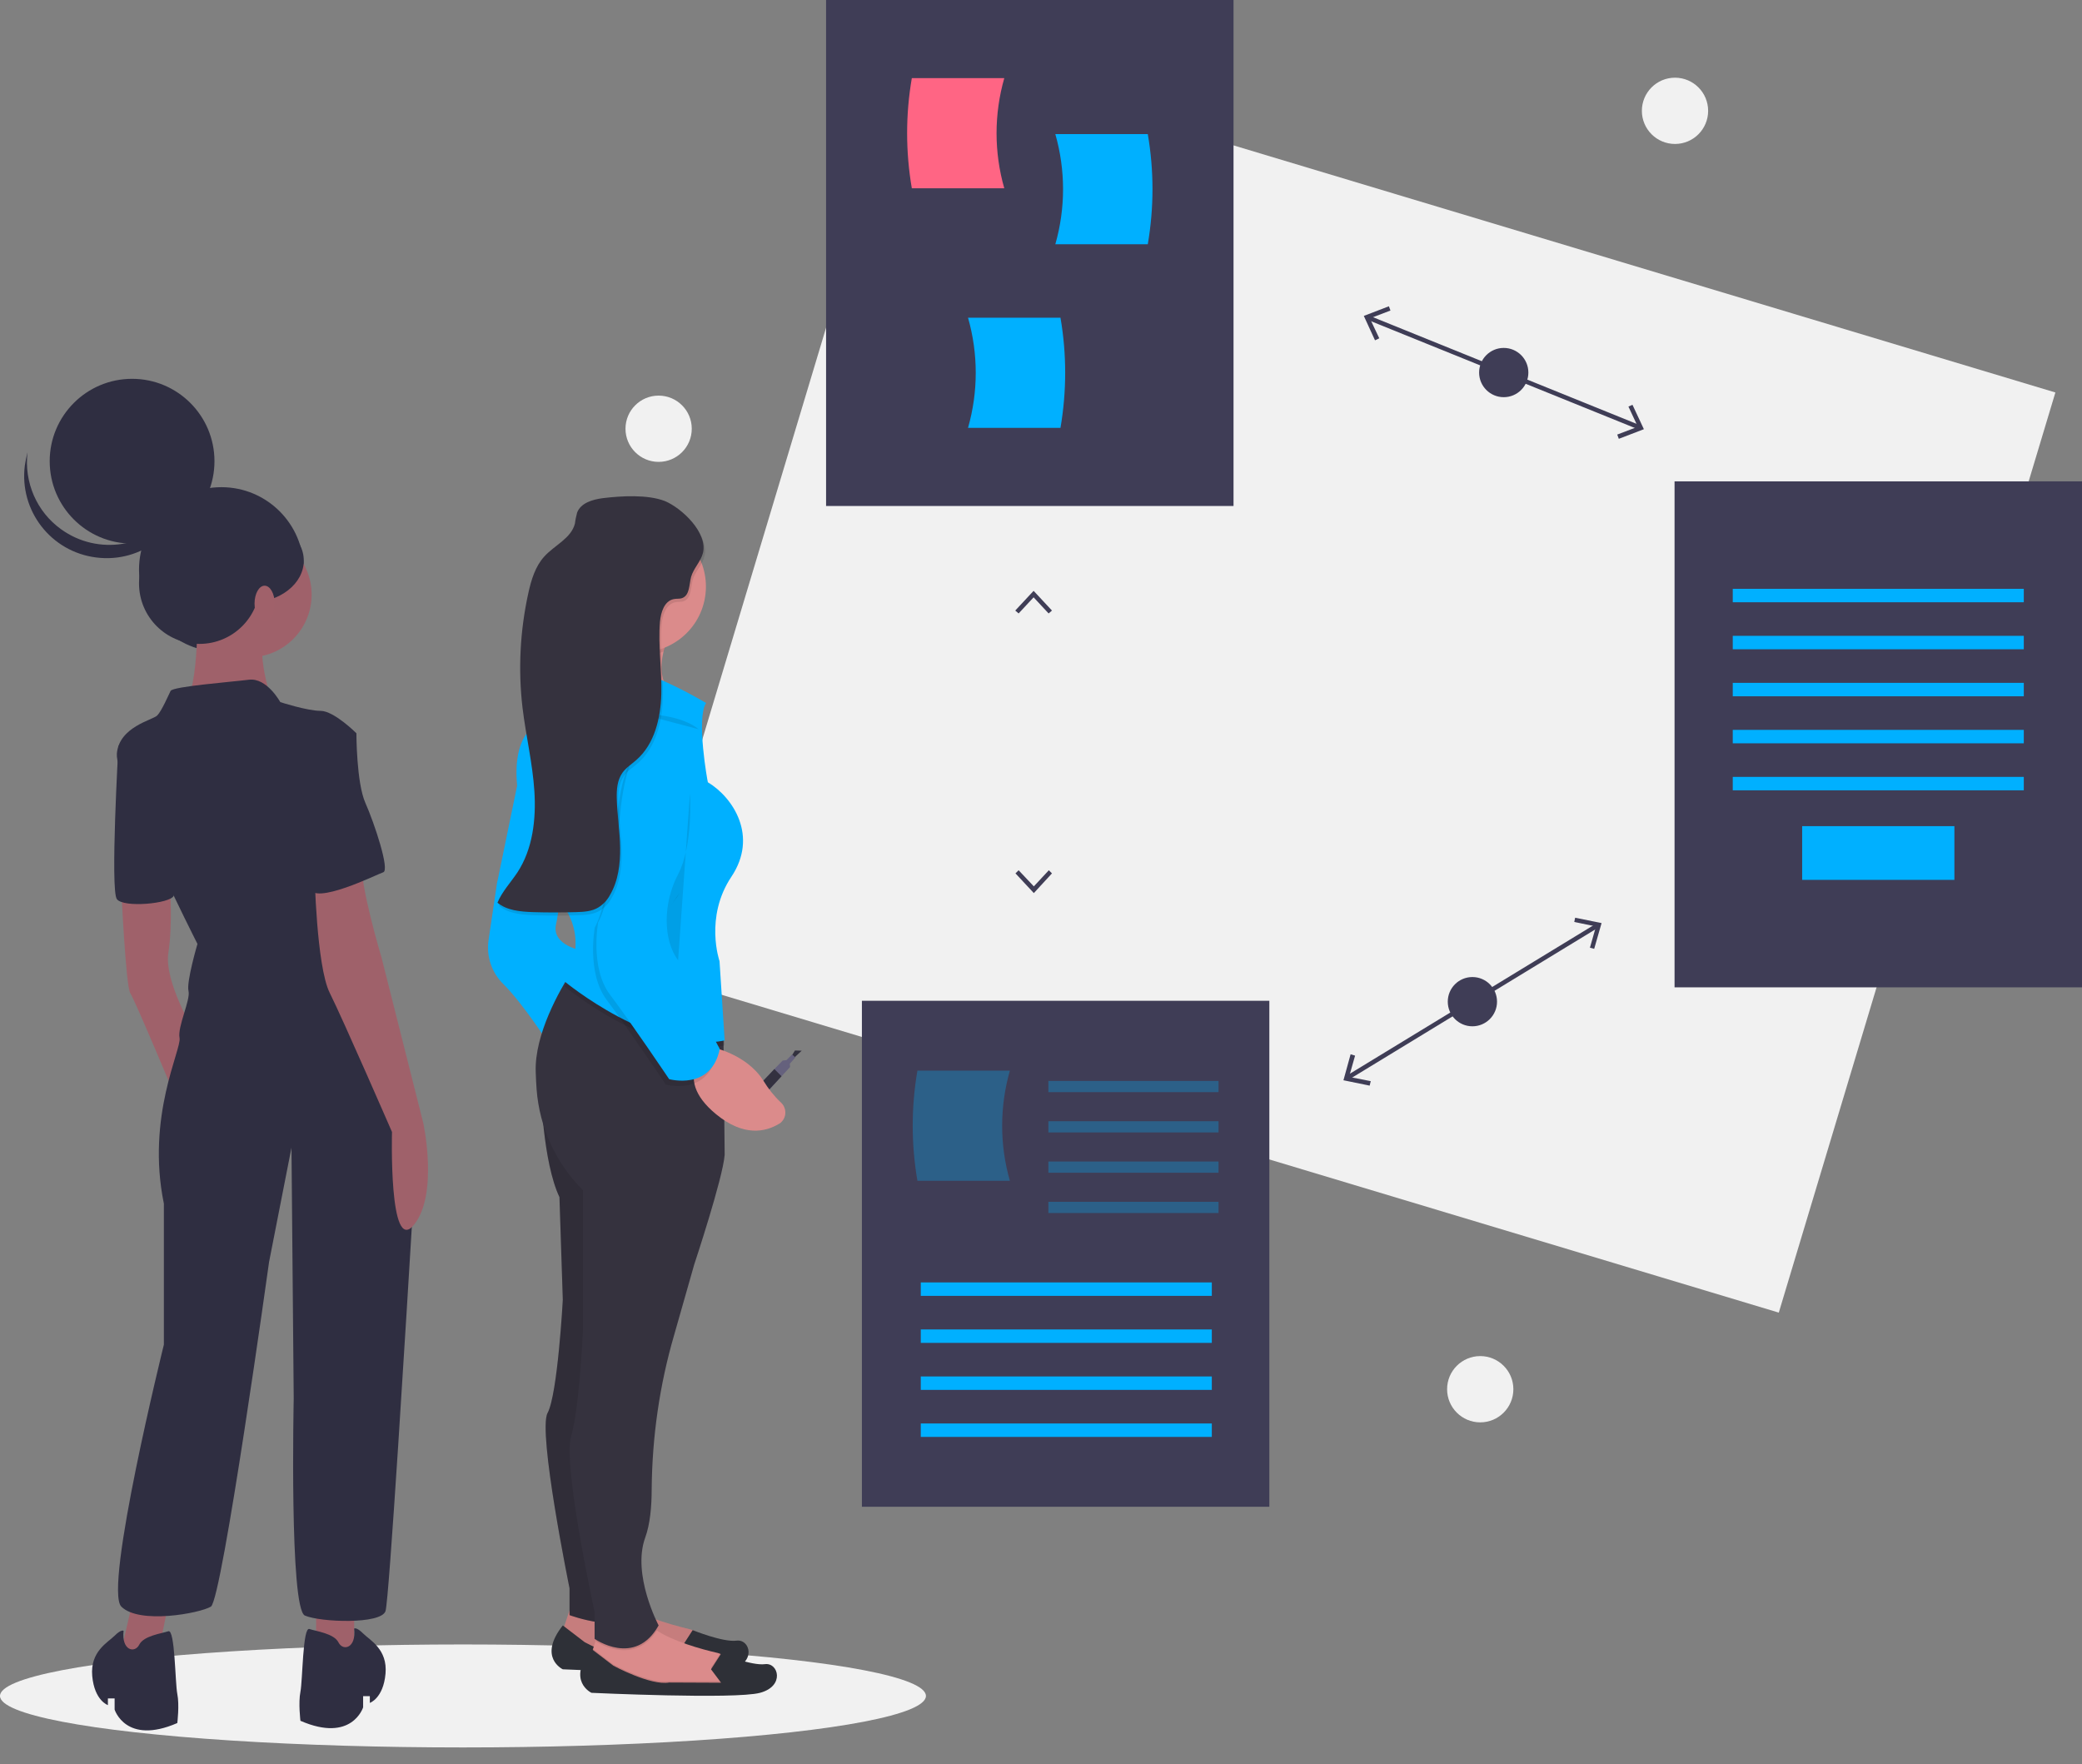 <?xml version="1.0" encoding="utf-8"?>
<!-- Generator: Adobe Illustrator 24.0.0, SVG Export Plug-In . SVG Version: 6.00 Build 0)  -->
<svg version="1.1" xmlns="http://www.w3.org/2000/svg" xmlns:xlink="http://www.w3.org/1999/xlink" x="0px" y="0px"
	 viewBox="0 0 930 788" style="enable-background:new 0 0 930 788;" xml:space="preserve">
<rect x="0" y="0" width="930" height="788" fill="#808080" stroke="none"/>
<style type="text/css">
	.st0{fill:#F1F1F1;}
	.st1{fill:#2F2E41;}
	.st2{fill:#9F616A;}
	.st3{fill:#A0616A;}
	.st4{fill:none;stroke:#3F3D56;stroke-width:2;stroke-miterlimit:10;}
	.st5{fill:#3F3D56;}
	.st6{fill:#FF6584;}
	.st7{fill:#00B0FF;}
	.st8{opacity:0.3;fill:#00B0FF;enable-background:new    ;}
	.st9{fill:#33313F;}
	.st10{fill:#65617D;}
	.st11{fill:#DB8B8B;}
	.st12{opacity:0.1;enable-background:new    ;}
	.st13{fill:#2E3037;}
	.st14{fill:#35323E;}
</style>
<g id="effd0595-b14c-4c7e-b56f-e463e9379f7d">
	<title>process</title>
	<circle class="st0" cx="748.2" cy="49.5" r="14.8"/>
	<circle class="st0" cx="661.2" cy="620.5" r="14.8"/>
	<circle class="st0" cx="294.2" cy="191.5" r="14.8"/>
	<ellipse class="st0" cx="206.8" cy="757.5" rx="206.8" ry="23"/>
	<circle class="st1" cx="98.9" cy="254.4" r="36.8"/>
	<polygon class="st2" points="59.2,715.6 52.2,745.6 69.2,745.6 76.2,711.6 	"/>
	<polygon class="st2" points="141.2,715.6 141.2,743.6 158.2,745.6 158.2,715.6 	"/>
	<path class="st2" d="M54.2,397.6c0,0,2,43,4,46s20,46,20,46l9-28c0,0-14-23-12-36s0.7-29,0.7-29L54.2,397.6z"/>
	<circle class="st2" cx="111.2" cy="265.6" r="28"/>
	<path class="st2" d="M88.2,268.6c0,0,1,40-6,46s40,1,40,1s-10-28-2-34S88.2,268.6,88.2,268.6z"/>
	<path class="st1" d="M125.2,313.6c0,0-6-11-14-10s-34,3-35,5s-4,9-6,11s-17,5-18,17s36,85,36,85s-5,17-4,21s-5,16-4,21s-15,35-7,74
		v63c0,0-27,109-19,117s35,3,40,0s26-154,26-154l10-51l1,112c0,0-2,94,5,97s34,4,36-2c1.6-4.7,9.2-129.2,12.5-183.8
		c1.1-18.8-0.3-37.7-4.4-56.2c-4.2-18.9-10.2-41.1-17.1-50.1c-13-17-21-71-21-71l17-31c0,0-10-10-16-10S125.2,313.6,125.2,313.6z"/>
	<path class="st1" d="M58.2,329.6l-5.3,3.6c0,0-3.7,64.4-0.7,68.4s23.9,2,25.4-1.5S58.2,329.6,58.2,329.6z"/>
	<path class="st2" d="M140.5,389.5c0,0,0.8,42,6.8,54c6,12,27.8,62.1,27.8,62.1s-1.5,55,9.7,41.6c11.2-13.5,4.3-45.5,4.3-45.5
		l-18.7-74.1c0,0-9.9-33-8.8-43C162.6,374.6,140.5,389.5,140.5,389.5z"/>
	<path class="st1" d="M158.2,727.4c0,0,1-0.8,4,2.2s11,7,10,18s-7,13-7,13v-3h-3v5c0,0-5,16-28,6c0,0-1-8,0-13s1-29,4-28s11,2,13,6
		S159.2,736.2,158.2,727.4z"/>
	<path class="st1" d="M55.2,728.4c0,0-1-0.8-4,2.2s-11,7-10,18s7,13,7,13v-3h3v5c0,0,5,16,28,6c0,0,1-8,0-13s-1-29-4-28s-11,2-13,6
		C60.2,738.6,54.2,737.2,55.2,728.4z"/>
	<path class="st1" d="M145.2,324.6l14,3c0,0,0,22,4,31s11,30,8,31s-31,15-33,7S131.2,324.6,145.2,324.6z"/>
	<circle class="st1" cx="59" cy="206" r="36.8"/>
	<path class="st1" d="M27.3,236.4c16.5,11.9,39.5,8.2,51.4-8.3c2.4-3.4,4.3-7.1,5.4-11.1C81.6,237.3,63.2,251.6,43,249
		c-20.2-2.5-34.5-20.9-31.9-41.1c0.3-2,0.7-4,1.2-5.9C10.7,215.4,16.4,228.6,27.3,236.4z"/>
	<circle class="st1" cx="89.1" cy="260.6" r="27"/>
	<ellipse class="st1" cx="111.8" cy="250.4" rx="23.9" ry="18.7"/>
	<ellipse class="st3" cx="118.2" cy="269.6" rx="4.5" ry="8"/>
	
		<rect x="385.7" y="36.9" transform="matrix(0.288 -0.958 0.958 0.288 136.554 791.365)" class="st0" width="429" height="534"/>
	<line class="st4" x1="611.2" y1="141.9" x2="732.3" y2="190.9"/>
	<polygon class="st5" points="614.2,152 616.1,151.1 611.9,142.2 621.1,138.7 620.4,136.8 609.2,141.1 	"/>
	<polygon class="st5" points="723.1,196 722.4,194.1 731.6,190.6 727.4,181.6 729.2,180.8 734.3,191.7 	"/>
	<circle class="st5" cx="671.7" cy="166.4" r="11"/>
	<line class="st4" x1="601.9" y1="481.4" x2="713.5" y2="413.4"/>
	<polygon class="st5" points="611.8,484.9 612.3,482.9 602.6,481 605.3,471.5 603.3,470.9 600.1,482.5 	"/>
	<polygon class="st5" points="712.1,423.8 710.2,423.3 712.9,413.8 703.2,411.8 703.6,409.9 715.4,412.3 	"/>
	<circle class="st5" cx="657.7" cy="447.4" r="11"/>
	<polygon class="st5" points="453.5,272.7 455,274 461.7,266.8 468.4,274 469.9,272.7 461.7,263.9 	"/>
	<polygon class="st5" points="453.6,390.1 455,388.7 461.8,395.9 468.5,388.7 469.9,390.1 461.8,398.9 	"/>
	<rect x="369" class="st5" width="182" height="226"/>
	<path class="st6" d="M448.6,84.1h-41.3c-2.8-16.3-2.8-33,0-49.2h41.3C444,51,444,68,448.6,84.1z"/>
	<path class="st7" d="M471.4,109.1h41.3c2.8-16.3,2.8-33,0-49.2h-41.3C476,76,476,93,471.4,109.1z"/>
	<path class="st7" d="M432.4,191.1h41.3c2.8-16.3,2.8-33,0-49.2h-41.3C437,158,437,175,432.4,191.1z"/>
	<rect x="748" y="215" class="st5" width="182" height="226"/>
	<rect x="774" y="263" class="st7" width="130" height="6"/>
	<rect x="774" y="284" class="st7" width="130" height="6"/>
	<rect x="774" y="305" class="st7" width="130" height="6"/>
	<rect x="774" y="326" class="st7" width="130" height="6"/>
	<rect x="774" y="347" class="st7" width="130" height="6"/>
	<rect x="805" y="369" class="st7" width="68" height="24"/>
	<rect x="385" y="447" class="st5" width="182" height="226"/>
	<rect x="411.3" y="572.8" class="st7" width="130" height="6"/>
	<rect x="411.3" y="593.8" class="st7" width="130" height="6"/>
	<rect x="411.3" y="614.8" class="st7" width="130" height="6"/>
	<rect x="411.3" y="635.8" class="st7" width="130" height="6"/>
	<path class="st8" d="M451.1,527.4h-41.3c-2.8-16.3-2.8-33,0-49.2h41.3C446.5,494.3,446.5,511.4,451.1,527.4z"/>
	<rect x="468.3" y="482.8" class="st8" width="76" height="5"/>
	<rect x="468.3" y="500.8" class="st8" width="76" height="5"/>
	<rect x="468.3" y="518.8" class="st8" width="76" height="5"/>
	<rect x="468.3" y="536.8" class="st8" width="76" height="5"/>
</g>
<g id="Layer_2">
	<polygon class="st9" points="354.8,472.4 358.1,469.3 355.1,469.2 353.6,471.6 	"/>
	<polygon class="st10" points="330.6,494.4 334.2,489.8 335,489 345.9,477.5 349.6,473.7 351.3,473.5 353.8,471 355.3,472.3 
		352.8,475.1 352.9,476.6 349.1,480.7 338.4,492.3 337.7,493.1 333.4,497 	"/>
	<polygon class="st9" points="335,489 345.9,477.5 349.1,480.7 338.4,492.3 	"/>
	<path class="st11" d="M254.4,719.3l-3,9l9.8,9.8l32.4,7.5l23.4-2.3l-1.5-8.3l0,0c-0.9-3.6-3.8-6.4-7.4-7.3
		c-9.6-2.3-27.9-7.4-31.8-14.5L254.4,719.3z"/>
	<path class="st12" d="M254.4,719.3l-3,9l9.8,9.8l32.4,7.5l23.4-2.3l-1.5-8.3l0,0c-0.9-3.6-3.8-6.4-7.4-7.3
		c-9.6-2.3-27.9-7.4-31.8-14.5L254.4,719.3z"/>
	<path class="st13" d="M309.4,741.1l-4.5-6l4.5-7c0,0,13.5,5.5,19.6,4.7s9,9.8-2.3,12.8s-75.3,0-75.3,0s-11.3-5.3,0-19.6l9.8,7.5
		c0,0,16.6,9,24.9,7.5H309.4z"/>
	<path class="st11" d="M329.7,753.9l-23.4,2.3l-32.4-7.5l-9.8-9.8l0.8-2.4l1.1-3.4l1.1-3.3l21.8-6c1.1,1.8,2.6,3.3,4.4,4.4
		c7.1,4.8,19.8,8.4,27.3,10.1c0.3,0.1,0.6,0.2,0.9,0.3c3.2,1.1,5.7,3.7,6.5,7L329.7,753.9z"/>
	<path class="st12" d="M329.7,753.9l-23.4,2.3l-32.4-7.5l-9.8-9.8l0.8-2.4l9,6.9c0,0,16.6,9,24.9,7.5h23.3l-4.5-6l4.1-6.3
		c3.2,1.1,5.7,3.7,6.5,7L329.7,753.9z"/>
	<path class="st13" d="M322.1,751.6l-4.5-6l4.5-7c0,0,13.6,5.5,19.6,4.7s9,9.8-2.2,12.8s-75.3,0-75.3,0s-11.3-5.3,0-19.6l9.8,7.5
		c0,0,16.6,9,24.9,7.5L322.1,751.6z"/>
	<path class="st11" d="M303.3,314.7c0,0-36.1,3.8-30.9-11.3c1.5-4.3,1.9-8.8,1.1-13.3c-0.9-5.5-3.1-10.8-6.4-15.3l33.9,5.3
		c-2,3.4-3.6,7.1-4.6,10.9C292.4,307,303.3,314.7,303.3,314.7z"/>
	<path class="st14" d="M241.6,486.5c0,0,0.8,32.4,8.3,48.2l1.5,45.9c0,0-2.3,42.2-6.8,50.5s9.8,78.3,9.8,78.3v12
		c0,0,24.1,9,30.9-1.5l-6.8-89.6l3-124.3L241.6,486.5z"/>
	<path class="st12" d="M241.6,486.5c0,0,0.8,32.4,8.3,48.2l1.5,45.9c0,0-2.3,42.2-6.8,50.5s9.8,78.3,9.8,78.3v12
		c0,0,24.1,9,30.9-1.5l-6.8-89.6l3-124.3L241.6,486.5z"/>
	<path class="st7" d="M226.5,382.5l-4.5,12l-3.8,25.6c-1,7.2,1.5,14.5,6.8,19.6c9,9,21.1,27.9,21.1,27.9l14.3-42.9
		c0,0-14.3-2.3-12-12s1.5-27.9,1.5-27.9L226.5,382.5z"/>
	<path class="st12" d="M293.5,728.2c-9.7,15.2-24.7,6.6-27.4,4.9l1.1-3.3l21.8-6C290.1,725.6,291.7,727.1,293.5,728.2z"/>
	<path class="st14" d="M323.7,515.8c-0.8,10.5-13.6,49-13.6,49l-9,31.6c-6.5,22.3-9.8,45.5-10,68.7c0,7.7-0.7,15.7-2.9,21.7
		c-6,16.6,6,39.2,6,39.2c-10.5,18.8-28.6,6-28.6,6v-12c0,0-14.3-65.6-10.5-78.4c3.8-12.8,5.3-47.5,5.3-47.5v-62.5
		c-12.1-12-19.4-28-20.7-45c-0.2-2.5-0.3-5.1-0.4-7.8c-0.6-17,11-36.9,15.5-44c1.1-1.7,1.8-2.7,1.8-2.7l66.5,26.4l0.1,0.1v2.6v5.7
		L323.7,515.8z"/>
	<path class="st12" d="M301.1,280.1c-2,3.4-3.6,7.1-4.6,10.9c-7.4,2.8-15.7,2.5-22.9-0.8c-0.9-5.5-3.1-10.8-6.4-15.3L301.1,280.1z"
		/>
	
		<ellipse transform="matrix(0.16 -0.987 0.987 0.16 -18.424 502.357)" class="st11" cx="286" cy="262" rx="29.4" ry="29.4"/>
	<path class="st12" d="M323.7,466.9l-0.3,0.1c-31.6,6.5-71.2-26.4-71.2-26.4c1.1-1.8,2-3.7,2.7-5.6c1.1-1.7,1.8-2.7,1.8-2.7
		l66.5,26.4l0.2,2.6L323.7,466.9z"/>
	<path class="st7" d="M315.4,314c0,0-42.2-25.6-55.7-15.1L240.8,323c0,0-12.1,3.8-9.8,27.9l-9,43.7l27.1,6.8c0,0,15.8,15.1,3,36.9
		c0,0,39.9,33.1,71.6,26.4l-2.3-35.4c0,0-6.8-19.6,5.3-37.7s0.8-35.4-10.5-42.2C316.1,349.4,310.9,320.8,315.4,314z"/>
	<path class="st11" d="M317.6,467.6c0,0,15.8,3,23.4,15.1c2.2,3.6,4.8,6.9,7.9,9.8c2.4,2.3,2.6,6,0.3,8.5c-0.4,0.4-0.8,0.8-1.3,1
		c-6,3.6-15.7,5.8-28-4.3C298.8,480.4,317.6,467.6,317.6,467.6z"/>
	<path class="st12" d="M294.3,328.3c0,0-15.1-1.5-18.8,37.7s-9.8,48.2-9.8,48.2s-3.8,20.3,5.3,32.4s26.4,37.8,26.4,37.8
		s18.8,5.3,22.6-13.6L296.6,427c0,0-3.8-15.1,5.3-25.6S317.6,320.8,294.3,328.3z"/>
	<path class="st7" d="M295.8,326c0,0-15.1-1.5-18.8,37.7s-9.8,48.2-9.8,48.2s-3.8,20.4,5.3,32.4s26.4,37.7,26.4,37.7
		s18.8,5.3,22.6-13.5l-23.4-43.7c0,0-3.8-15.1,5.3-25.6S319.1,318.5,295.8,326z"/>
	<path class="st12" d="M308.2,354.3c0,0,1.5,23.4-5.3,36.2c-6.8,12.8-6.8,29.4,0,38.4"/>
	<path class="st12" d="M312,325.7c0,0-6-6-23.4-6.8s-24.9-6-24.9-6"/>
	<path class="st12" d="M270.1,224c-4.6,0.6-9.8,2.1-11.5,6.4c-0.6,1.6-0.6,3.3-1,5c-1.7,6.6-9.1,9.6-13.7,14.7
		c-4,4.4-5.8,10.5-7.1,16.3c-3.8,16.8-4.7,34.1-2.7,51.1c1.5,12.5,4.5,24.8,5.3,37.3s-0.7,25.8-7.6,36.3c-3,4.5-6.8,8.5-8.9,13.5
		c4.3,3.5,10.3,4,15.8,4.2c6.5,0.2,13,0.2,19.4,0c3.4-0.1,7-0.3,9.9-2.1c2.2-1.4,4-3.3,5.2-5.6c3.7-6.3,4.6-13.9,4.5-21.1
		s-1.3-14.5-1.5-21.9c-0.1-4,0.2-8.2,2.5-11.5c1.6-2.4,4.2-3.9,6.3-5.8c8.1-7.1,10.8-18.6,11.1-29.4s-1.5-21.6-0.6-32.3
		c0.4-4.2,1.9-9.2,6.1-10.1c1.3-0.3,2.7,0,3.9-0.5c3.3-1.3,3-6,3.9-9.4c1.1-3.9,4.4-6.8,5.3-10.7c2.2-9.1-9.4-20-17-23.2
		C290,222.3,278.3,223,270.1,224z"/>
	<path class="st14" d="M269.3,222.5c-4.6,0.6-9.8,2.1-11.5,6.4c-0.4,1.6-0.8,3.3-1,5c-1.7,6.6-9.1,9.6-13.7,14.7
		c-4,4.4-5.8,10.4-7.1,16.3c-3.7,16.8-4.6,34.1-2.6,51.2c1.5,12.5,4.5,24.8,5.3,37.3s-0.7,25.8-7.6,36.3c-3,4.5-6.8,8.5-8.9,13.5
		c4.3,3.5,10.3,4,15.8,4.2c6.5,0.2,13,0.2,19.4,0c3.4-0.1,7-0.3,9.9-2.1c2.2-1.4,4-3.3,5.2-5.6c3.7-6.3,4.6-13.9,4.5-21.1
		s-1.3-14.5-1.5-21.9c-0.1-4,0.2-8.2,2.5-11.5c1.7-2.4,4.2-3.9,6.3-5.8c8.1-7.1,10.8-18.6,11.1-29.4s-1.5-21.6-0.6-32.3
		c0.4-4.2,1.9-9.2,6.1-10.1c1.3-0.3,2.7,0,3.9-0.5c3.3-1.3,3-5.9,3.9-9.4c1.1-3.9,4.3-6.8,5.3-10.7c2.2-9.1-9.4-20-17-23.2
		C289.3,220.8,277.5,221.5,269.3,222.5z"/>
</g>
</svg>
